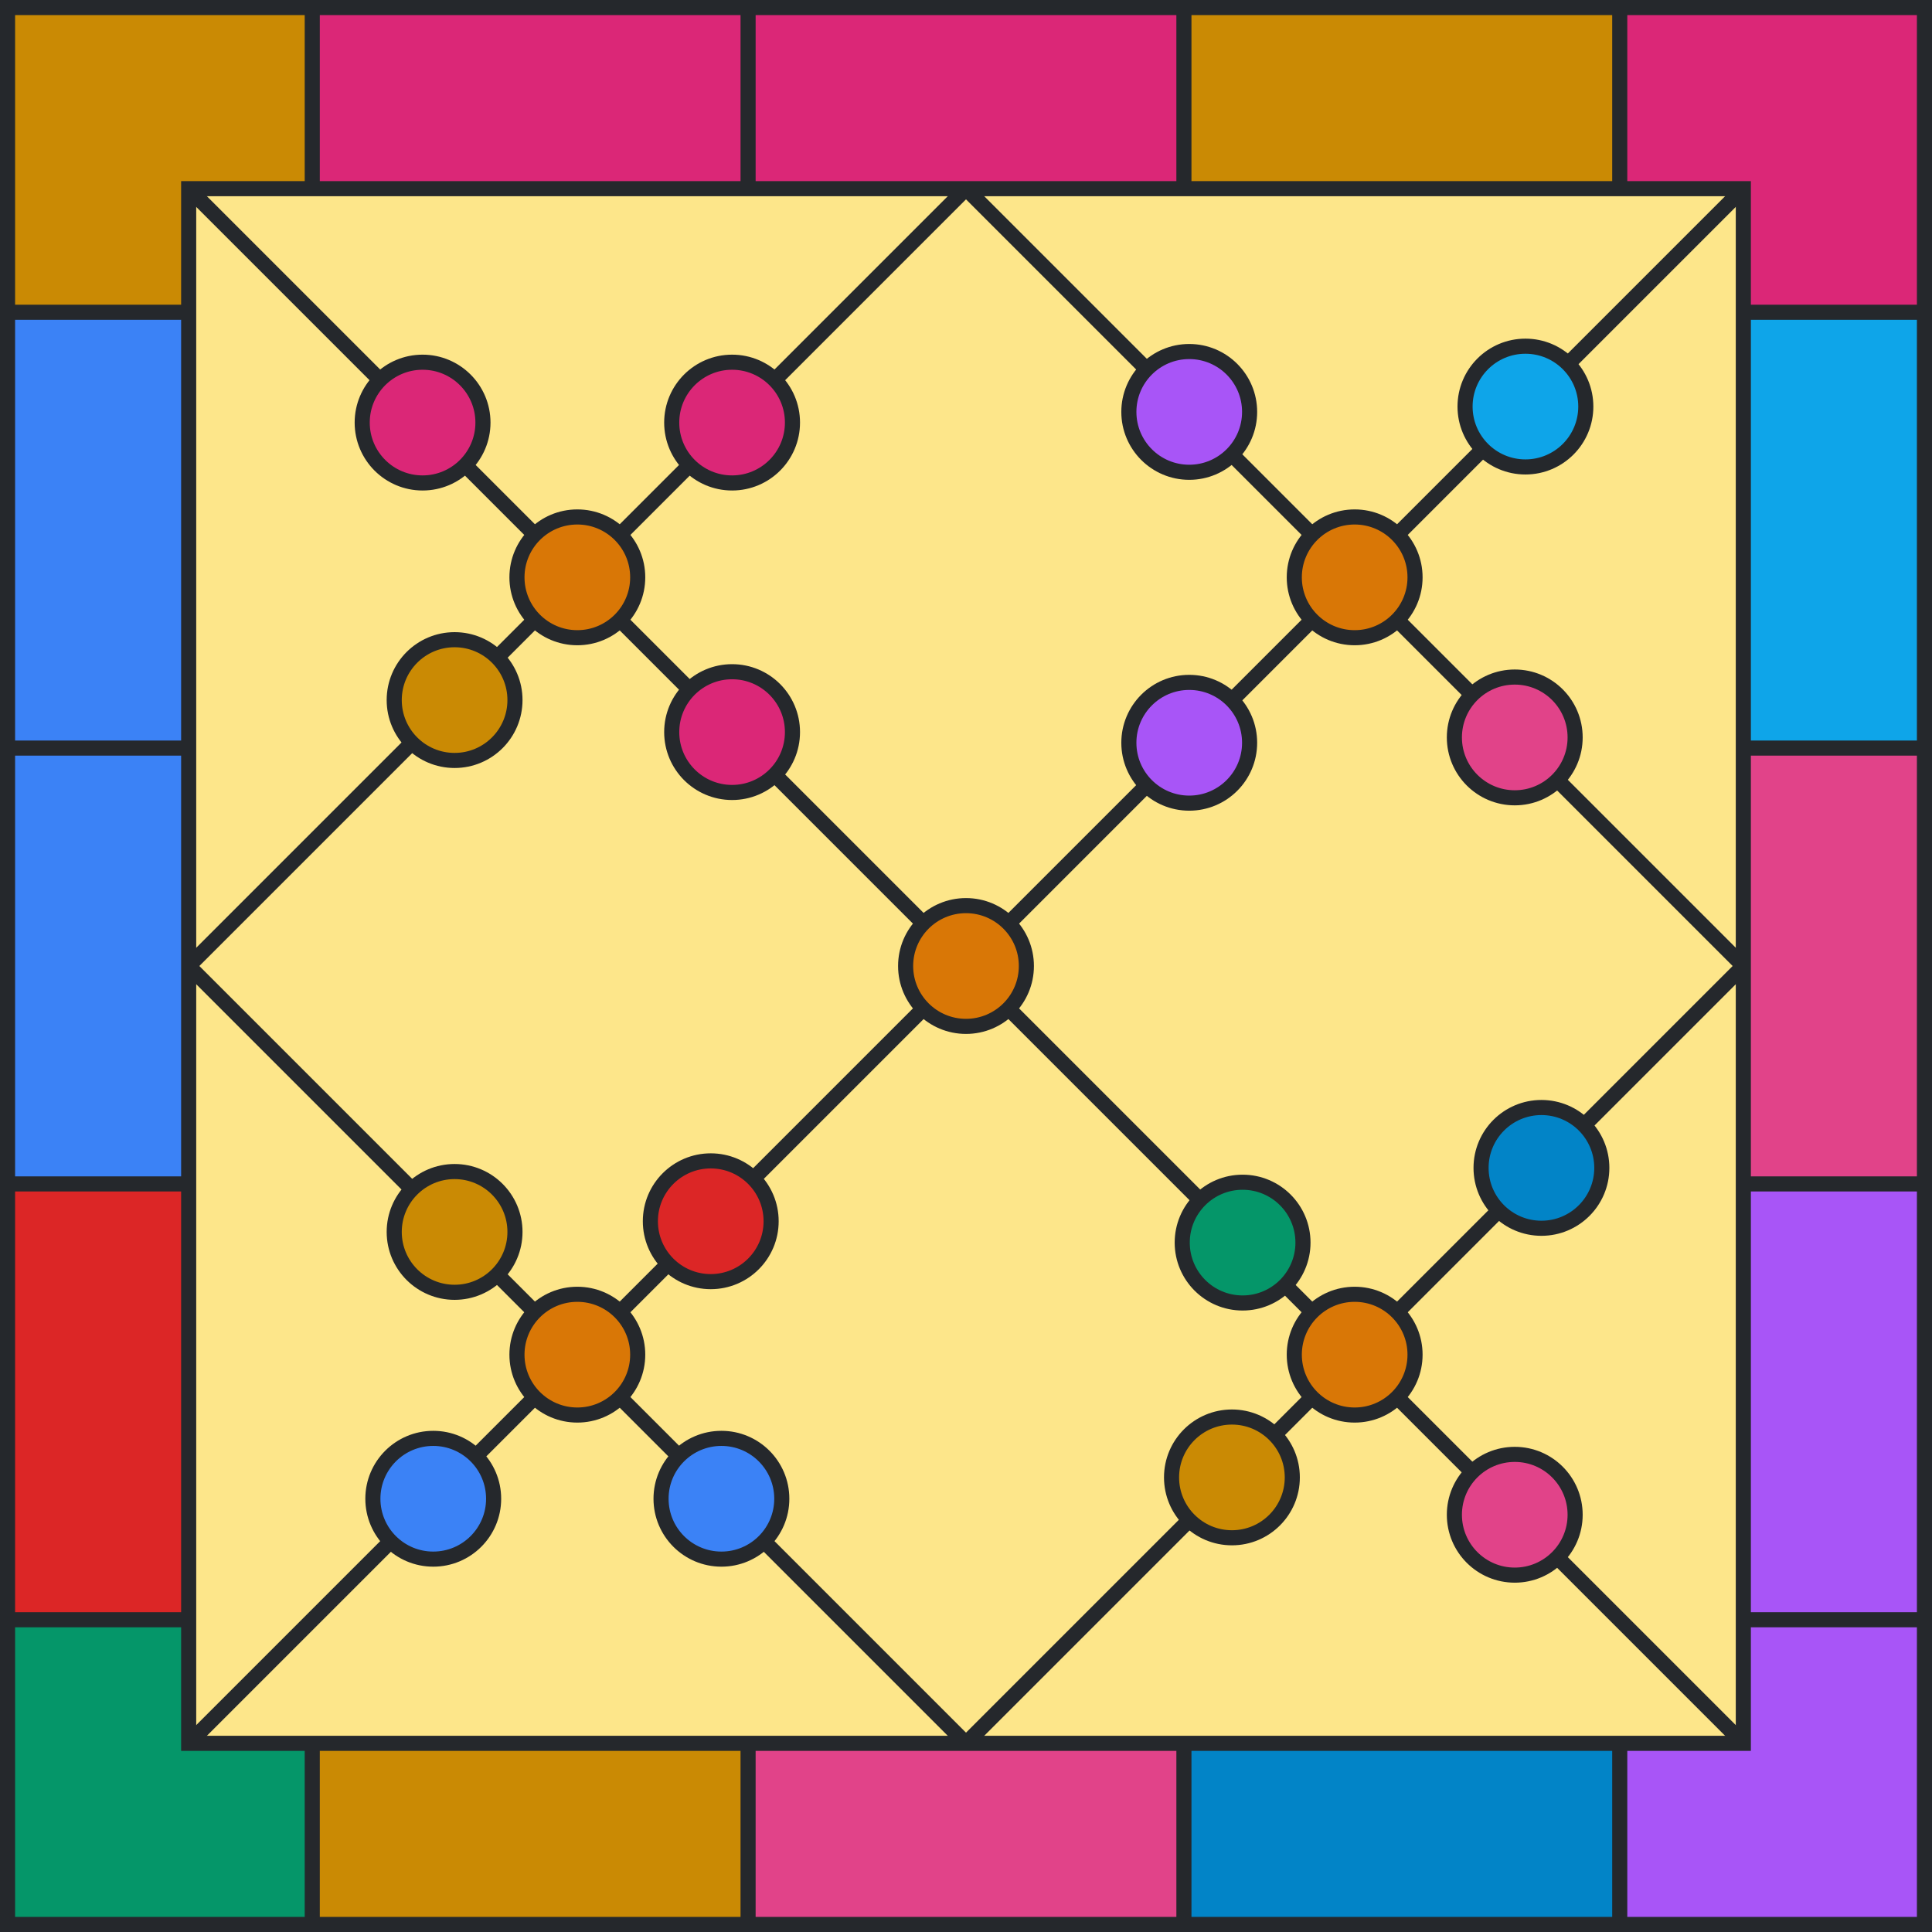 <svg viewBox="0 0 512 512" height="512" width="512" xmlns="http://www.w3.org/2000/svg" xmlns:xlink="http://www.w3.org/1999/xlink"><rect x="0" y="0" width="512" height="512" fill="#fde68a"></rect><path d="M 82.75 25 L 198.25 25" stroke-width="50" stroke="#DB2777" fill="none"></path><path d="M 198.25 25 L 313.75 25" stroke-width="50" stroke="#DB2777" fill="none"></path><path d="M 313.75 25 L 429.25 25" stroke-width="50" stroke="#CA8A04" fill="none"></path><path d="M 429.25 25 L 487 25 L 487 82.75" stroke-width="50" stroke="#DB2777" fill="none"></path><path d="M 487 82.75 L 487 198.25" stroke-width="50" stroke="#0EA5E9" fill="none"></path><path d="M 487 198.25 L 487 313.75" stroke-width="50" stroke="#E14389" fill="none"></path><path d="M 487 313.75 L 487 429.25" stroke-width="50" stroke="#A855F7" fill="none"></path><path d="M 487 429.25 L 487 487 L 429.25 487" stroke-width="50" stroke="#A855F7" fill="none"></path><path d="M 429.25 487 L 313.75 487" stroke-width="50" stroke="#0284C7" fill="none"></path><path d="M 313.75 487 L 198.25 487" stroke-width="50" stroke="#E14389" fill="none"></path><path d="M 198.25 487 L 82.75 487" stroke-width="50" stroke="#CA8A04" fill="none"></path><path d="M 82.75 487 L 25 487 L 25 429.25" stroke-width="50" stroke="#059669" fill="none"></path><path d="M 25 429.25 L 25 313.75" stroke-width="50" stroke="#DC2626" fill="none"></path><path d="M 25 313.75 L 25 198.25" stroke-width="50" stroke="#3B82F6" fill="none"></path><path d="M 25 198.25 L 25 82.75" stroke-width="50" stroke="#3B82F6" fill="none"></path><path d="M 25 82.75 L 25 25 L 82.75 25" stroke-width="50" stroke="#CA8A04" fill="none"></path><line x1="82.75" y1="0" x2="82.75" y2="50" stroke-width="4" stroke="#25282c"></line><line x1="198.25" y1="0" x2="198.25" y2="50" stroke-width="4" stroke="#25282c"></line><line x1="313.75" y1="0" x2="313.75" y2="50" stroke-width="4" stroke="#25282c"></line><line x1="429.25" y1="0" x2="429.25" y2="50" stroke-width="4" stroke="#25282c"></line><line x1="82.75" y1="462" x2="82.75" y2="512" stroke-width="4" stroke="#25282c"></line><line x1="198.25" y1="462" x2="198.25" y2="512" stroke-width="4" stroke="#25282c"></line><line x1="313.75" y1="462" x2="313.75" y2="512" stroke-width="4" stroke="#25282c"></line><line x1="429.25" y1="462" x2="429.25" y2="512" stroke-width="4" stroke="#25282c"></line><line x1="0" y1="82.75" x2="50" y2="82.75" stroke-width="4" stroke="#25282c"></line><line x1="0" y1="198.25" x2="50" y2="198.25" stroke-width="4" stroke="#25282c"></line><line x1="0" y1="313.75" x2="50" y2="313.75" stroke-width="4" stroke="#25282c"></line><line x1="0" y1="429.25" x2="50" y2="429.25" stroke-width="4" stroke="#25282c"></line><line x1="462" y1="82.75" x2="512" y2="82.75" stroke-width="4" stroke="#25282c"></line><line x1="462" y1="198.25" x2="512" y2="198.25" stroke-width="4" stroke="#25282c"></line><line x1="462" y1="313.75" x2="512" y2="313.75" stroke-width="4" stroke="#25282c"></line><line x1="462" y1="429.25" x2="512" y2="429.25" stroke-width="4" stroke="#25282c"></line><rect x="2" y="2" width="508" height="508" stroke-width="4" stroke="#25282c" fill="none"></rect><rect x="50" y="50" width="412" height="412" stroke-width="4" stroke="#25282c" fill="none"></rect><line x1="50" y1="50" x2="462" y2="462" stroke-width="4" stroke="#25282c"></line><line x1="50" y1="462" x2="462" y2="50" stroke-width="4" stroke="#25282c"></line><line x1="50" y1="256" x2="256" y2="50" stroke-width="4" stroke="#25282c"></line><line x1="256" y1="462" x2="462" y2="256" stroke-width="4" stroke="#25282c"></line><line x1="50" y1="256" x2="256" y2="462" stroke-width="4" stroke="#25282c"></line><line x1="256" y1="50" x2="462" y2="256" stroke-width="4" stroke="#25282c"></line><circle cx="194.012" cy="111.988" r="16" fill="#DB2777" stroke-width="4" stroke="#25282c"></circle><circle cx="194.012" cy="194.012" r="16" fill="#DB2777" stroke-width="4" stroke="#25282c"></circle><circle cx="120.473" cy="185.527" r="16" fill="#CA8A04" stroke-width="4" stroke="#25282c"></circle><circle cx="111.988" cy="111.988" r="16" fill="#DB2777" stroke-width="4" stroke="#25282c"></circle><circle cx="404.255" cy="107.745" r="16" fill="#0EA5E9" stroke-width="4" stroke="#25282c"></circle><circle cx="401.426" cy="195.426" r="16" fill="#E14389" stroke-width="4" stroke="#25282c"></circle><circle cx="315.159" cy="196.841" r="16" fill="#A855F7" stroke-width="4" stroke="#25282c"></circle><circle cx="315.159" cy="109.159" r="16" fill="#A855F7" stroke-width="4" stroke="#25282c"></circle><circle cx="408.497" cy="309.503" r="16" fill="#0284C7" stroke-width="4" stroke="#25282c"></circle><circle cx="401.426" cy="401.426" r="16" fill="#E14389" stroke-width="4" stroke="#25282c"></circle><circle cx="326.473" cy="391.527" r="16" fill="#CA8A04" stroke-width="4" stroke="#25282c"></circle><circle cx="329.302" cy="329.302" r="16" fill="#059669" stroke-width="4" stroke="#25282c"></circle><circle cx="188.355" cy="323.645" r="16" fill="#DC2626" stroke-width="4" stroke="#25282c"></circle><circle cx="191.184" cy="397.184" r="16" fill="#3B82F6" stroke-width="4" stroke="#25282c"></circle><circle cx="114.816" cy="397.184" r="16" fill="#3B82F6" stroke-width="4" stroke="#25282c"></circle><circle cx="120.473" cy="326.473" r="16" fill="#CA8A04" stroke-width="4" stroke="#25282c"></circle><circle r="16" cx="153" cy="153" stroke-width="4" stroke="#25282c" fill="#d97706"></circle><circle r="16" cx="359" cy="153" stroke-width="4" stroke="#25282c" fill="#d97706"></circle><circle r="16" cx="359" cy="359" stroke-width="4" stroke="#25282c" fill="#d97706"></circle><circle r="16" cx="153" cy="359" stroke-width="4" stroke="#25282c" fill="#d97706"></circle><circle r="16" cx="256" cy="256" stroke-width="4" stroke="#25282c" fill="#d97706"></circle></svg>